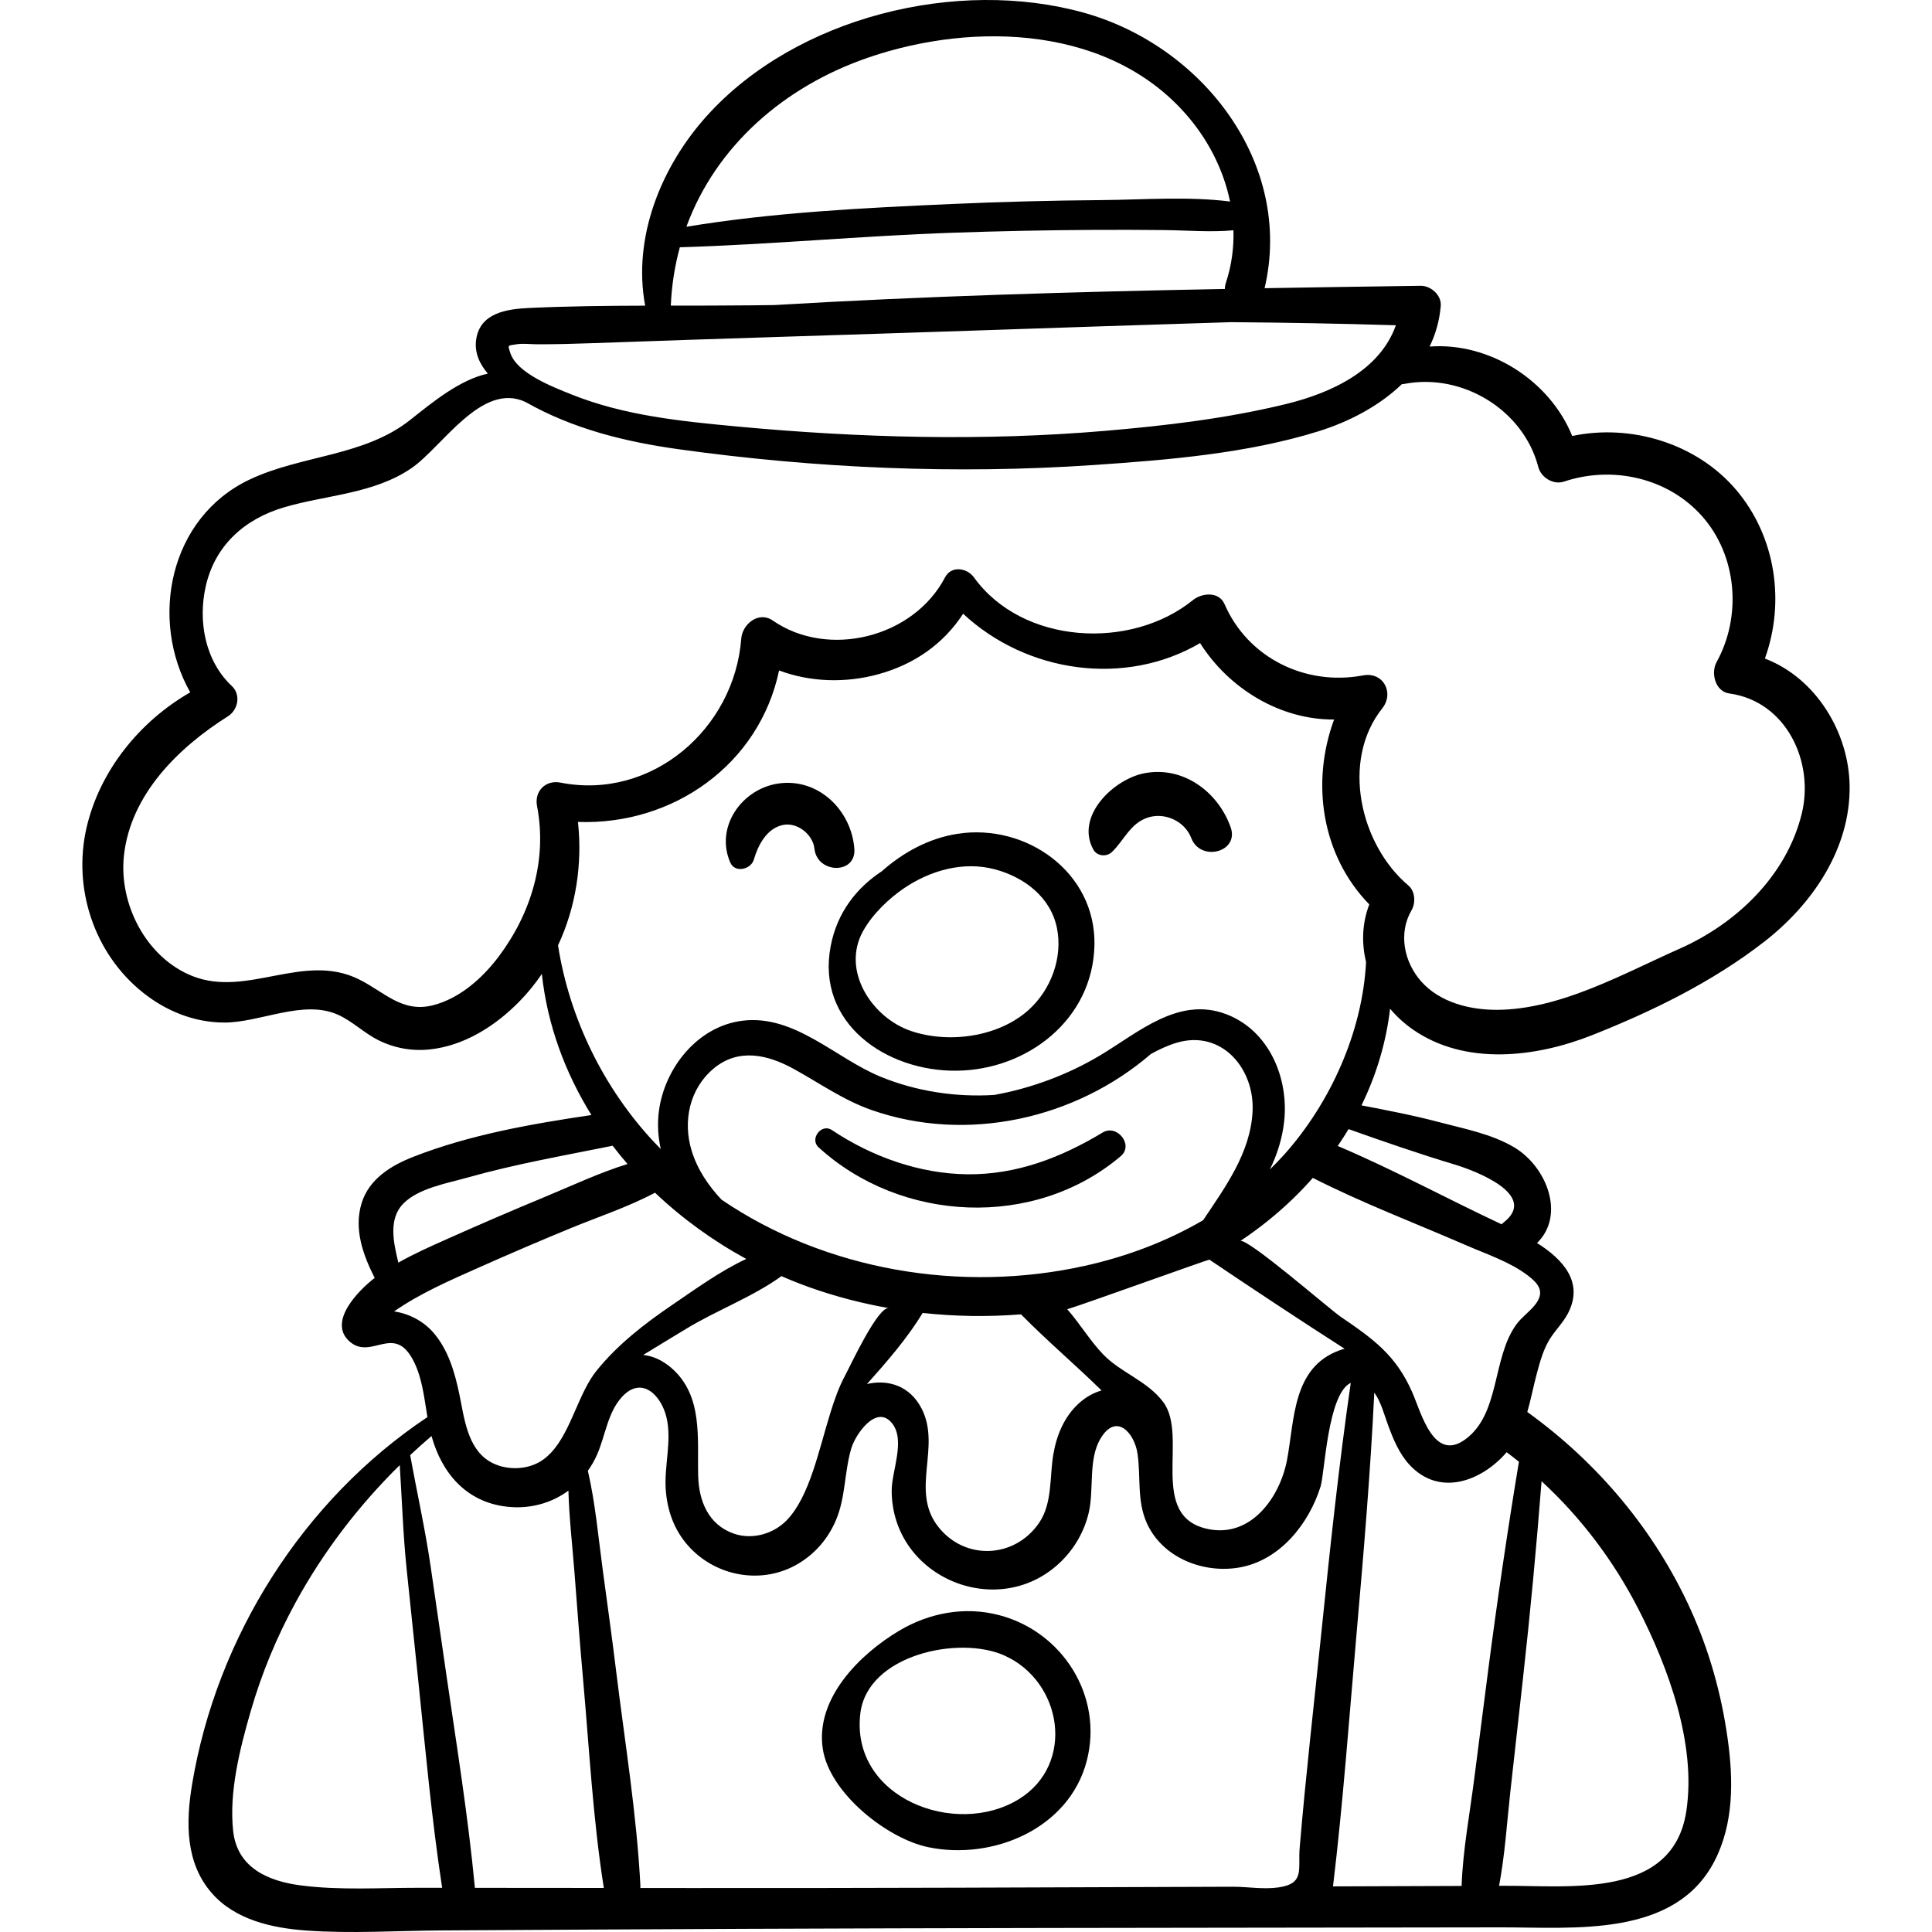<?xml version="1.0" encoding="iso-8859-1"?>
<!-- Generator: Adobe Illustrator 19.0.0, SVG Export Plug-In . SVG Version: 6.00 Build 0)  -->
<svg version="1.1" id="Capa_1"  xmlns="http://www.w3.org/2000/svg" xmlns:xlink="http://www.w3.org/1999/xlink" x="0px" y="0px"
	 viewBox="0 0 511.999 511.999" style="enable-background:new 0 0 511.999 511.999;" xml:space="preserve">
<g>
	<g>
		<path d="M467.712,174.523c5.413-14.955,2.892-32.315-7.598-44.687c-10.437-12.31-27.838-17.595-43.457-14.292
			c-6.025-14.788-21.955-24.878-37.794-23.702c1.582-3.268,2.621-6.856,2.95-10.774c0.239-2.846-2.634-5.366-5.329-5.329
			c-13.781,0.193-27.565,0.396-41.351,0.635c7.759-33.126-16.519-64.237-47.854-72.989c-33.585-9.38-76.164,1.066-99.834,27.186
			c-12.174,13.433-19.861,32.261-16.47,50.433c-10.231,0.027-20.461,0.134-30.669,0.606c-5.929,0.274-13.167,1.254-14.131,8.472
			c-0.457,3.419,0.957,6.409,3.102,8.927c-7.434,1.634-14.538,7.489-20.53,12.244c-12.3,9.758-28.77,9.295-42.572,15.821
			c-21.372,10.105-26.657,37.118-15.76,56.405c-13.365,7.654-23.986,20.753-27.474,35.847c-3.714,16.077,1.996,33.438,15.015,43.776
			c6.127,4.865,13.518,7.851,21.407,7.884c9.605,0.041,21.016-6.225,30.245-2.053c3.826,1.73,6.881,4.834,10.638,6.71
			c4.279,2.137,8.938,2.968,13.689,2.459c9.141-0.979,17.362-6.23,23.688-12.681c2.227-2.27,4.213-4.725,5.972-7.317
			c1.473,13.506,6.142,26.123,13.137,37.389c-15.904,2.361-32.088,5.184-47.099,11.031c-5.958,2.321-11.854,5.894-13.823,12.393
			c-2.068,6.825,0.404,13.674,3.488,19.752c-4.004,3.037-12.639,11.565-6.657,16.835c5.842,5.146,11.875-5.107,17.063,5.38
			c2.232,4.513,2.729,9.688,3.573,14.658c-32.951,21.97-55.863,58.234-62.366,97.305c-1.67,10.033-1.844,20.877,5.323,28.963
			c6.223,7.021,15.96,9.149,24.924,9.797c11.939,0.863,24.117,0.041,36.08-0.026c13.259-0.075,26.519-0.149,39.778-0.224
			c53.386-0.301,106.771-0.419,160.159-0.481c26.868-0.032,53.735-0.061,80.603-0.107c19.256-0.033,46.163,2.838,56.647-17.692
			c5.083-9.953,4.938-21.437,3.433-32.235c-1.651-11.851-4.844-23.299-9.782-34.203c-9.512-21.004-24.654-39.011-43.323-52.451
			c0.958-3.315,1.599-6.752,2.486-10.056c0.814-3.034,1.674-6.244,3.285-8.961c1.466-2.474,3.625-4.496,4.966-7.049
			c4.374-8.32-1.33-14.398-8.152-18.715c7.57-7.391,2.571-20.214-6.063-25.354c-5.968-3.553-13.278-4.923-19.905-6.678
			c-6.8-1.801-13.676-3.115-20.565-4.442c3.934-8.037,6.531-16.644,7.581-25.609c1.761,2.083,3.8,3.953,6.071,5.528
			c13.877,9.625,32.557,7.379,47.391,1.506c16.039-6.35,31.939-14.126,45.619-24.735c12.774-9.906,22.908-24.611,22.702-41.313
			C489.993,193.978,481.122,179.621,467.712,174.523z M230.241,15.208c28.198-9.628,64.579-8.364,84.995,16.17
			c5.313,6.385,9.094,14.015,10.741,22.028c-11.13-1.415-23.014-0.468-34.122-0.379c-13.19,0.105-26.375,0.444-39.552,1.032
			c-23.409,1.044-47.219,2.207-70.404,6.031C189.667,38.886,207.605,22.938,230.241,15.208z M180.165,65.529
			c24.05-0.718,48.081-3.009,72.138-3.846c12.484-0.434,24.978-0.691,37.469-0.758c6.247-0.034,12.494-0.018,18.74,0.048
			c6.062,0.064,12.311,0.617,18.365,0.057c0.13,4.638-0.485,9.315-1.994,13.875c-0.194,0.588-0.28,1.146-0.275,1.67
			c-39.826,0.757-79.65,1.908-119.408,4.27c-2.12,0.024-4.24,0.049-6.36,0.073c-7.018,0.078-14.042,0.073-21.069,0.077
			C177.996,75.609,178.822,70.448,180.165,65.529z M136.762,91.256c1.766-0.308,3.849-0.02,5.635-0.017
			c4.887,0.008,9.75-0.119,14.634-0.296c33.445-1.21,66.897-2.181,100.345-3.312c22.951-0.776,45.901-1.549,68.853-2.254
			c14.565,0.113,29.13,0.378,43.695,0.82c-4.258,11.979-17.063,17.93-29.092,20.87c-15.645,3.823-31.905,5.743-47.925,7.109
			c-32.378,2.76-64.97,1.877-97.298-1.125c-14.85-1.379-30.107-2.883-44.07-8.487c-4.866-1.953-14.537-5.605-16.295-11.018
			C134.504,91.271,134.535,91.644,136.762,91.256z M106.869,318.977c4.023-4.1,11.675-5.398,16.983-6.901
			c12.64-3.58,25.641-5.842,38.506-8.443c0.001,0,0.001,0,0.002,0c1.265,1.648,2.572,3.266,3.938,4.84
			c-7.373,2.278-14.574,5.675-21.607,8.594c-8.879,3.686-17.711,7.483-26.486,11.41c-3.908,1.749-8.382,3.722-12.643,6.129
			C104.309,329.393,102.851,323.071,106.869,318.977z M104.43,347.542c6.885-4.787,14.645-8.155,22.74-11.752
			c7.966-3.54,15.977-6.979,24.037-10.298c7.412-3.053,15.278-5.627,22.374-9.412c7.2,6.832,15.373,12.747,24.182,17.552
			c-6.923,3.225-13.577,8.072-19.58,12.153c-7.338,4.989-14.586,10.59-20.163,17.559c-0.527,0.658-1.018,1.365-1.483,2.11
			c-4.288,6.873-6.315,16.974-12.724,21.454c-4.006,2.801-10.011,2.875-14.151,0.332c-5.869-3.605-6.654-11.657-7.937-17.788
			c-1.216-5.809-2.94-11.781-6.923-16.354C112.179,350.086,108.345,348.107,104.43,347.542z M308.302,371.608
			c-4.22-5.676-11.147-7.727-15.908-12.632c-3.477-3.583-6.228-8.244-9.57-12.017c3.442-0.954,37.538-13.287,37.721-13.14
			c0.111,0.089,0.225,0.178,0.349,0.262c11.736,7.906,23.531,15.716,35.442,23.351c-0.459,0.121-0.921,0.257-1.391,0.429
			c-12.401,4.557-11.858,18.243-13.85,28.945c-1.837,9.867-9.435,20.681-20.79,18.439
			C304.01,402.025,315.066,380.708,308.302,371.608z M244.285,373.383c-3.118-6.162-8.945-7.902-14.531-6.603
			c5.365-5.99,10.681-12.124,14.767-18.837c8.615,0.938,17.374,1.066,26.064,0.373c6.86,6.983,14.344,13.311,21.341,20.174
			c-2.094,0.588-4.155,1.712-6.046,3.439c-3.884,3.548-5.893,8.47-6.747,13.557c-0.995,5.924-0.215,12.847-3.729,18.037
			c-6.508,9.612-19.97,10.101-26.964,0.819C241.292,394.857,249.401,383.493,244.285,373.383z M177.982,362.571
			c-2.452-2.143-5.007-3.226-7.53-3.494c3.793-2.342,7.618-4.636,11.436-6.956c8.086-4.913,17.582-8.416,25.204-13.929
			c2.456,1.071,4.946,2.066,7.47,2.965c6.754,2.406,13.8,4.243,21.003,5.514c-2.916-0.515-10.203,15.26-11.686,18.014
			c-1.495,2.776-2.7,6.114-3.808,9.685c-3.144,10.134-5.505,22.135-11.495,28.424c-3.551,3.729-9.239,5.341-14.14,3.619
			c-6.711-2.359-9.23-8.624-9.41-15.256C184.757,381.231,186.389,369.918,177.982,362.571z M318.851,323.36
			c-9.68,5.656-20.354,9.657-31.364,12.101c-32.719,7.263-68.628,1.261-96.276-17.537c-3.482-3.728-6.367-7.923-7.92-12.981
			c-2.381-7.758-0.594-16.371,5.784-21.735c6.574-5.528,14.327-3.763,21.286,0.073c6.896,3.801,13.164,8.283,20.661,10.902
			c25.229,8.812,53.993,2.372,73.998-14.881c2.193-1.197,4.443-2.264,6.823-2.97c11.935-3.542,20.69,6.898,20.099,18.253
			C331.372,305.532,324.744,314.524,318.851,323.36z M110.958,500.285c-10.326-0.009-21.023,0.702-31.288-0.639
			c-8.714-1.138-16.834-4.72-17.883-14.43c-1.116-10.333,1.781-21.772,4.626-31.64c2.891-10.027,6.886-19.681,11.885-28.839
			c7.343-13.452,16.723-25.731,27.641-36.462c0.591,9.273,0.881,18.519,1.849,27.792c1.003,9.621,2.006,19.242,3.01,28.863
			c1.919,18.407,3.574,37.046,6.375,55.36C115.101,500.289,113.029,500.287,110.958,500.285z M125.85,500.298
			c-1.767-18.824-4.832-37.687-7.546-56.383c-1.389-9.569-2.778-19.138-4.167-28.707c-1.446-9.964-3.65-19.705-5.433-29.59
			c1.845-1.729,3.729-3.418,5.653-5.059c2.724,9.816,9.178,17.483,19.908,18.721c6.091,0.703,11.819-0.892,16.372-4.239
			c0.201,7.302,1.064,14.641,1.62,21.875c0.717,9.33,1.415,18.66,2.25,27.979c1.651,18.439,2.619,37.134,5.512,55.431
			C148.628,500.317,137.239,500.308,125.85,500.298z M344.427,489.7c-0.475,5.66,1.406,9.455-5.536,10.472
			c-4.105,0.602-8.192-0.183-12.296-0.168c-47.802,0.173-95.605,0.383-143.408,0.343c-4.5-0.004-9-0.007-13.5-0.011
			c0.011-0.171,0.037-0.335,0.028-0.516c-0.971-19.035-4.124-38.083-6.438-56.995c-1.099-8.983-2.351-17.947-3.562-26.917
			c-1.171-8.671-1.943-17.581-3.925-26.134c0.937-1.324,1.768-2.755,2.449-4.306c2.179-4.959,2.808-11.181,6.611-15.296
			c5.254-5.686,10.401-0.376,11.779,5.466c1.453,6.161-0.626,12.793-0.205,19.048c0.374,5.549,2.197,10.723,5.915,14.917
			c7.372,8.314,19.835,10.505,29.413,4.67c4.423-2.694,7.744-6.633,9.766-11.374c2.606-6.112,2.221-12.768,4.081-19.064
			c1.09-3.689,6.671-11.858,10.824-6.629c3.591,4.522-0.135,12.664-0.119,17.851c0.071,23.217,28.709,34.902,45.099,18.554
			c3.49-3.481,5.991-7.925,7.118-12.723c1.466-6.236-0.207-14.113,3.159-19.709c4.141-6.883,8.979-1.467,9.783,4.117
			c0.896,6.226-0.219,12.435,2.47,18.376c4.145,9.155,14.952,13.398,24.521,11.726c10.731-1.876,18.401-11.534,21.509-21.456
			c1.116-3.564,1.862-24.6,7.999-27.469c-3.146,21.767-5.476,43.632-7.72,65.509C348.268,451.218,346.043,470.429,344.427,489.7z
			 M390.666,471.547c-1.192,9.285-2.999,18.861-3.326,28.246c-11.359,0.037-22.719,0.078-34.078,0.118
			c2.668-22.208,4.279-44.617,6.232-66.893c1.868-21.304,3.679-42.611,4.707-63.974c1.776,2.446,2.695,6.057,3.629,8.57
			c1.406,3.786,2.968,7.655,5.774,10.647c7.976,8.506,19.13,4.204,25.675-3.412c1.101,0.82,2.181,1.665,3.25,2.522
			c-3.053,18.45-5.774,36.943-8.177,55.491C393.112,452.422,391.895,461.985,390.666,471.547z M408.528,392.537
			c10.454,9.629,19.122,21.128,25.626,33.806c7.968,15.532,15.427,35.865,12.742,53.606c-3.513,23.206-30.554,19.75-48.07,19.805
			c-0.52,0.001-1.04,0.004-1.56,0.005c1.57-8.234,2.087-16.857,3.011-25.139c1.104-9.903,2.208-19.806,3.313-29.709
			C405.534,427.478,407.17,410.022,408.528,392.537z M404.926,338.041c2.654,2.034,4.399,4.098,2.269,7.22
			c-1.428,2.093-3.817,3.621-5.35,5.73c-6.455,8.879-4.238,23.701-13.55,30.475c-8.367,6.086-11.658-7.066-14.027-12.476
			c-4.335-9.9-10.351-14.162-19.069-20.103c-2.757-1.879-24.871-21.095-26.524-19.989c5.003-3.345,9.728-7.111,14.083-11.333
			c1.801-1.746,3.52-3.552,5.156-5.412c13.191,6.704,27.127,11.986,40.694,17.883C393.98,332.373,400.226,334.438,404.926,338.041z
			 M385.591,308.641c5.201,1.562,22.337,8.003,12.859,15.345c-0.192,0.149-0.342,0.312-0.497,0.473
			c-0.015-0.007-0.032-0.015-0.047-0.022c-14.505-6.796-28.644-14.49-43.395-20.74c1.007-1.465,1.962-2.958,2.872-4.473
			C366.736,302.547,376.061,305.777,385.591,308.641z M362.021,254.941c-0.956,18.501-9.413,37.239-21.581,50.908
			c-1.255,1.41-2.567,2.754-3.905,4.067c1.922-3.956,3.272-8.167,3.772-12.64c1.286-11.5-3.921-24.143-15.322-28.497
			c-12.669-4.838-23.334,4.876-33.468,10.92c-8.547,5.098-18.156,8.688-28.035,10.474c-10.209,0.63-20.564-0.937-30.033-4.796
			c-12.001-4.893-22.826-16.583-36.68-14.878c-11.867,1.46-20.616,12.464-22.145,23.889c-0.455,3.403-0.253,6.805,0.479,10.099
			c-0.581-0.591-1.167-1.177-1.735-1.784c-13.368-14.27-22.468-32.802-25.485-52.178c4.73-10.094,6.499-21.555,5.279-32.703
			c25.302,0.9,48.08-15.291,53.303-40.144c8.274,3.103,17.536,3.37,26.116,1.051c9.674-2.614,17.425-8.057,22.658-16.081
			c16.858,15.71,42.915,19.419,62.792,7.779c7.665,12.105,21.27,20.343,35.515,20.253c-6.143,16.645-3.386,35.933,9.327,49.003
			C360.961,244.67,360.804,249.948,362.021,254.941z M477.469,215.69c-4.04,16.392-17.296,29.054-32.359,35.729
			c-14.951,6.625-31.667,16.141-48.423,16.196c-7.178,0.023-15.078-1.941-20.028-7.499c-4.611-5.177-6.136-12.802-2.573-18.917
			c1.117-1.917,0.963-5.008-0.843-6.529c-12.748-10.739-18.001-33.025-6.936-46.94c3.263-4.104,0.283-9.758-5.089-8.742
			c-15.193,2.874-30.509-4.604-36.696-18.878c-1.501-3.462-6.033-2.979-8.378-1.08c-16.526,13.378-45.225,11.764-58.041-6.019
			c-1.819-2.523-5.988-3.2-7.66,0c-8.354,15.991-30.989,21.596-45.653,11.436c-3.734-2.587-8.058,0.952-8.349,4.791
			c-1.818,23.947-23.774,42.927-47.932,38.16c-3.914-0.772-6.942,2.29-6.19,6.19c2.744,14.226-1.515,28.372-10.101,39.833
			c-4.312,5.755-10.329,11.143-17.431,12.973c-8.206,2.114-12.918-3.517-19.682-6.866c-14.591-7.223-29.565,4.859-44.03-0.831
			c-12.315-4.844-19.616-19.096-18.234-31.919c1.749-16.223,14.425-28.666,27.553-36.939c2.702-1.703,3.519-5.715,1.037-8.043
			c-7.075-6.638-9-17.128-6.914-26.392c2.455-10.897,10.348-17.903,20.832-20.977c11.226-3.29,23.681-3.531,33.642-10.322
			c8.167-5.568,18.725-23.164,30.371-17.521c12.498,7.077,26.266,10.49,40.519,12.475c36.272,5.051,73.452,6.674,109.995,4.175
			c19.69-1.346,40.659-3.044,59.585-8.951c8.002-2.498,15.985-6.64,22.035-12.464c0.2-0.016,0.396-0.023,0.607-0.065
			c15.326-3.017,31.627,6.826,35.563,22.012c0.72,2.778,3.997,4.808,6.806,3.864c12.755-4.282,27.511-1.07,36.591,9.165
			c9.327,10.513,10.559,26.534,3.847,38.672c-1.563,2.829-0.392,7.797,3.382,8.313C473.328,185.839,480.887,201.82,477.469,215.69z"
			/>
	</g>
</g>
<g>
	<g>
		<path d="M253.68,220.975c-7.512,1.181-14.337,4.901-20.001,9.917c-6.743,4.446-11.846,10.974-13.542,19.847
			c-3.909,20.436,14.717,33.24,33.43,33.011c18.776-0.23,36.043-13.623,36.473-33.263
			C290.462,231.162,271.922,218.107,253.68,220.975z M272.495,267.732c-8.016,7.139-21.2,8.881-31.17,5.456
			c-10.148-3.488-18.422-15.829-12.649-26.357c2.553-4.657,7.044-8.815,10.809-11.383c6.995-4.772,15.81-7.285,24.156-5.071
			c7.743,2.054,14.76,7.318,16.449,15.506C281.725,253.81,278.47,262.411,272.495,267.732z"/>
	</g>
</g>
<g>
	<g>
		<path d="M292.216,300.128c-11.037,6.646-22.816,11.215-35.886,11.069c-12.732-0.142-25.366-4.698-35.884-11.729
			c-2.74-1.831-5.961,2.343-3.526,4.57c21.819,19.962,57.206,21.781,80.115,2.333C300.508,303.421,296.029,297.831,292.216,300.128z
			"/>
	</g>
</g>
<g>
	<g>
		<path d="M226.412,224.936c-0.767-10.188-9.512-18.824-20.112-17.301c-9.767,1.403-16.896,11.617-12.748,20.99
			c1.243,2.808,5.467,1.768,6.218-0.813c1.091-3.752,3.331-8.148,7.519-9.148c3.862-0.921,8.125,2.366,8.55,6.271
			C216.561,231.571,226.929,231.805,226.412,224.936z"/>
	</g>
</g>
<g>
	<g>
		<path d="M326.133,219.221c-3.345-9.408-12.614-16.296-22.879-14.302c-8.141,1.582-18.358,11.366-13.516,20.211
			c0.995,1.817,3.532,2.012,4.957,0.639c3.275-3.157,4.838-7.64,9.582-9.136c4.5-1.418,9.729,1.021,11.423,5.464
			C318.143,228.503,328.489,225.847,326.133,219.221z"/>
	</g>
</g>
<g>
	<g>
		<path d="M264.726,428.011c-9.208-2.392-18.578-0.519-26.404,4.127c-10.328,6.131-22.32,17.887-20.274,31.329
			c1.787,11.74,17.081,23.819,28.005,26.069c17.084,3.519,37.265-4.915,41.942-22.862
			C292.463,449.532,281.593,432.391,264.726,428.011z M269.99,476.81c-16.763,10.313-44.643-0.342-41.995-22.719
			c1.837-15.527,26.048-20.734,38.083-15.407C281.547,445.532,285.081,467.525,269.99,476.81z"/>
	</g>
</g>
<g>
</g>
<g>
</g>
<g>
</g>
<g>
</g>
<g>
</g>
<g>
</g>
<g>
</g>
<g>
</g>
<g>
</g>
<g>
</g>
<g>
</g>
<g>
</g>
<g>
</g>
<g>
</g>
<g>
</g>
</svg>

